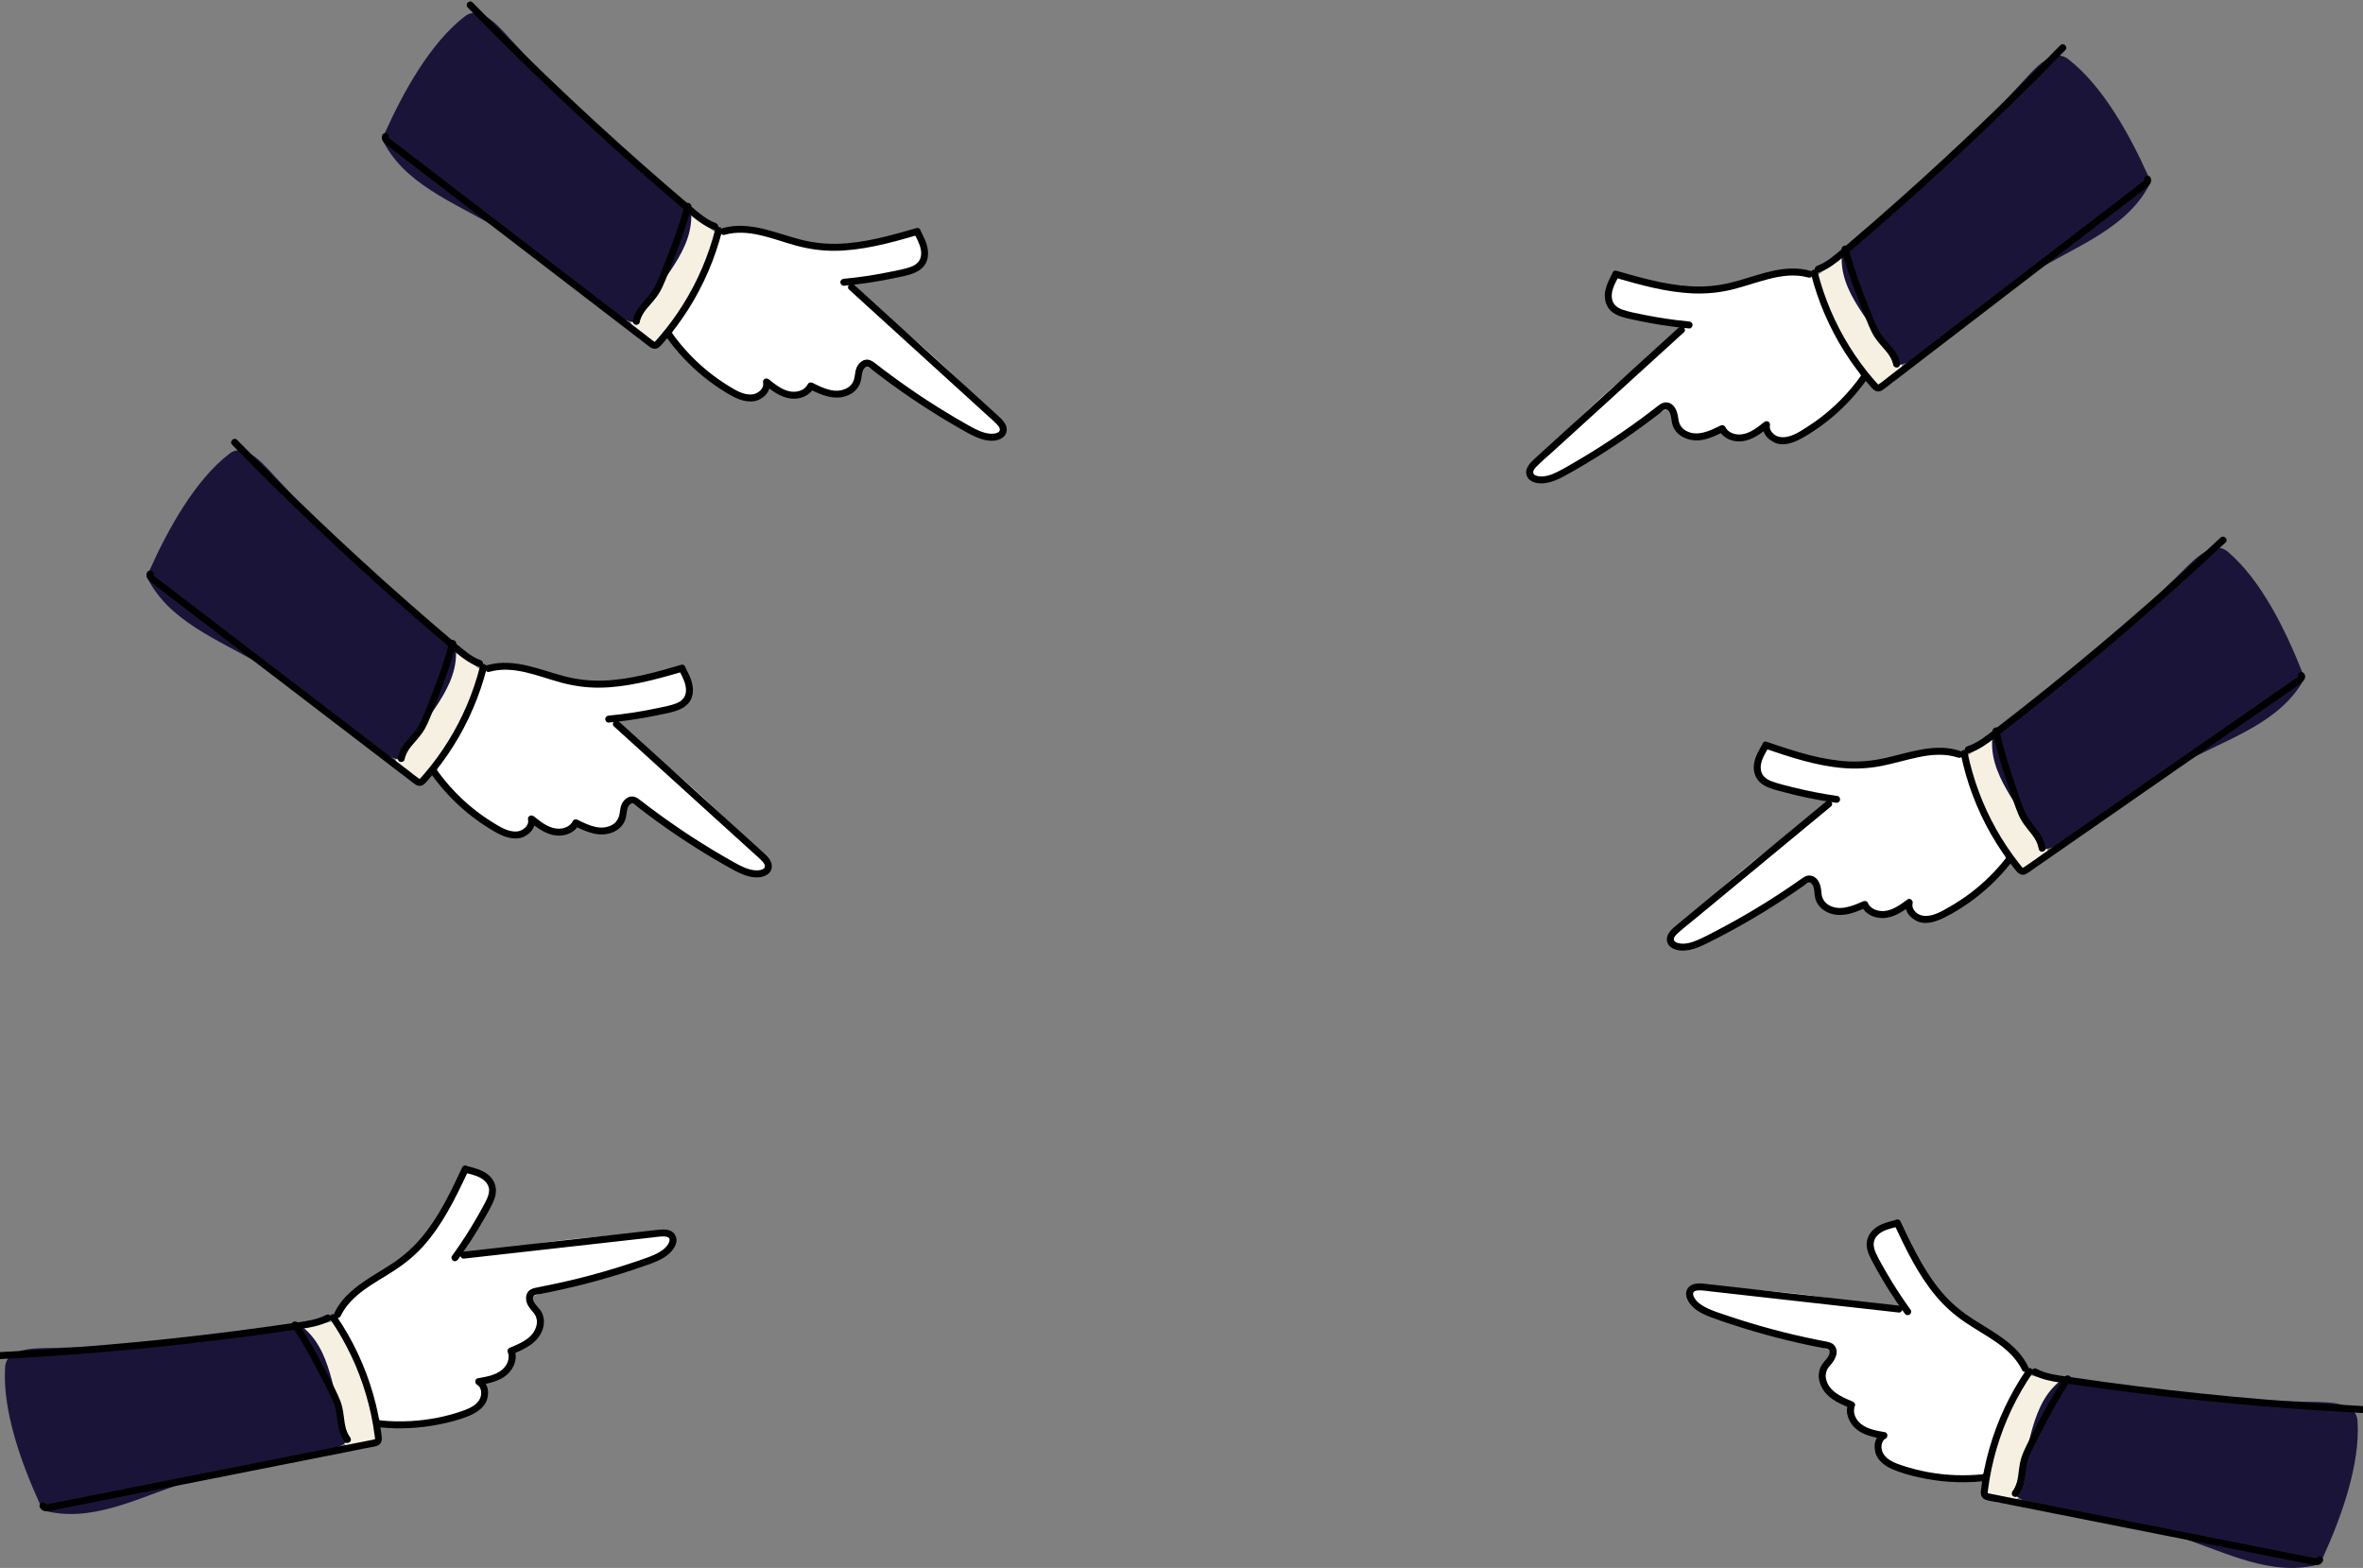 <?xml version="1.0" encoding="utf-8"?>
<!-- Generator: Adobe Illustrator 26.3.1, SVG Export Plug-In . SVG Version: 6.00 Build 0)  -->
<svg version="1.1" xmlns="http://www.w3.org/2000/svg" xmlns:xlink="http://www.w3.org/1999/xlink" x="0px" y="0px"
	 viewBox="0 0 1691.25 1122.25" style="enable-background:new 0 0 1691.25 1122.25;" xml:space="preserve">
<rect x="0" y="0" width="1691.25" height="1122.25" fill="#808080" stroke="none"/>
<style type="text/css">
	.st0{fill:#29597E;stroke:#000000;stroke-width:2.696;stroke-miterlimit:10;}
	.st1{fill:#29597E;stroke:#000000;stroke-width:2.993;stroke-miterlimit:10;}
	.st2{fill:#FFFFFF;}
	.st3{fill:#1B1439;}
	.st4{fill:#F5F0E2;}
	.st5{fill:#ED1E78;}
	.st6{fill:#FE3922;stroke:#000000;stroke-width:6.294;stroke-miterlimit:10;}
	.st7{fill:#29597E;}
	.st8{fill:#D95F86;}
	.st9{fill:#D95F86;stroke:#000000;stroke-width:4.647;stroke-miterlimit:10;}
	.st10{fill:none;stroke:#000000;stroke-width:9.364;stroke-miterlimit:10;}
	.st11{fill:#ED1E78;stroke:#000000;stroke-width:4.923;stroke-miterlimit:10;}
	.st12{fill:#FBAE16;stroke:#020202;stroke-width:4.923;stroke-miterlimit:10;}
	.st13{fill:#F5F0E2;stroke:#000000;stroke-width:4.923;stroke-miterlimit:10;}
	.st14{fill:none;stroke:#000000;stroke-width:4.923;stroke-miterlimit:10;}
	.st15{fill:#29597E;stroke:#000000;stroke-width:2.521;stroke-miterlimit:10;}
	.st16{fill:#F9E819;}
	.st17{fill:#FBAE16;}
	.st18{fill:#FBAE16;stroke:#020202;stroke-width:4.821;stroke-miterlimit:10;}
	.st19{fill:#ED1E78;stroke:#000000;stroke-width:4.821;stroke-miterlimit:10;}
	.st20{fill:#FE3922;stroke:#000000;stroke-width:4.821;stroke-miterlimit:10;}
	.st21{fill:none;stroke:#000000;stroke-width:4.821;stroke-miterlimit:10;}
	.st22{fill:#020202;}
	.st23{fill:none;stroke:#020202;stroke-width:4;stroke-miterlimit:10;}
</style>
<g id="Layer_1">
</g>
<g id="Layer_3">
</g>
<g id="Layer_4">
</g>
<g id="Layer_5">
</g>
<g id="Layer_6">
</g>
<g id="Layer_7">
</g>
<g id="Layer_8">
</g>
<g id="Layer_2">
	<g>
		<path class="st2" d="M1280.44,540.14c-7.03-2.65-15.06-6.26-21.59-2.53c-1.99,5.56-3.9,12.04-0.84,17.09
			c2.42,3.99,7.2,5.76,11.63,7.24c20.95,7.02,42.09,13.9,63.98,16.89c21.89,2.99,44.77,1.9,65.17-6.6c2.38-0.99,4.82-2.17,6.29-4.29
			c1.36-1.97,1.67-4.45,1.95-6.82c0.66-5.7,1.23-11.84-1.6-16.84c-4.17-7.38-14.2-9.28-22.52-7.64c-9.31,1.84-17.66,6.77-27.03,8.47
			c-7.93,1.44-16.35,1.72-24.4,2.11C1314.61,548.03,1296.28,546.12,1280.44,540.14z"/>
		<path class="st2" d="M1299.38,583.09c-6.9,5.81-14.41,10.83-21.74,16.07c-28.2,20.16-53.84,43.64-79.39,67.06
			c-0.84,0.77-1.7,1.56-2.24,2.57c-1.58,2.95,0.25,6.84,3.15,8.51s6.47,1.61,9.79,1.12c16.23-2.39,29.54-13.52,43-22.9
			c13.2-9.2,27.33-17.05,42.11-23.4c1.01-0.44,2.17-0.87,3.19-0.44c0.82,0.34,1.32,1.15,1.77,1.92c2.53,4.29,5.05,8.58,7.58,12.87
			c0.96,1.62,2,3.33,3.67,4.19c1.41,0.72,3.07,0.74,4.65,0.68c7.39-0.27,14.73-1.79,21.62-4.48c-0.72,4.04,3.61,7.51,7.72,7.62
			c4.11,0.11,7.88-2.03,11.54-3.89c3.66-1.86,7.8-3.55,11.77-2.51c-3.36,2.99-0.73,9.16,3.54,10.59c4.27,1.43,8.9-0.3,12.98-2.19
			c17.99-8.32,34.3-20.23,47.7-34.83c1.87-2.03,3.79-4.41,3.7-7.16c-0.05-1.66-0.84-3.19-1.59-4.67
			c-8.97-17.45-16.68-35.55-23.04-54.11c-0.53-1.55-1.12-3.19-2.4-4.21c-1.38-1.08-3.25-1.21-5-1.27
			C1367.07,549.05,1327.41,559.49,1299.38,583.09z"/>
		<path class="st4" d="M1408.21,540.74c-0.48,0.33-0.97,0.67-1.24,1.18c-0.36,0.68-0.26,1.5-0.15,2.26
			c1.52,9.75,4.62,19.25,9.14,28.02c3.45,6.69,7.77,13.09,9.5,20.42c0.52,2.21,0.82,4.54,1.98,6.49c1.52,2.54,4.26,4.05,6.48,6.01
			c4.16,3.67,6.5,8.95,10.05,13.2c1.62,1.94,3.67,3.75,6.17,4.13c1.68,0.25,3.39-0.18,4.96-0.83c4.96-2.08,8.87-6.6,10.03-11.85
			c0.4-1.8,0.47-3.76-0.38-5.39c-0.75-1.44-2.1-2.44-3.29-3.54c-2.89-2.68-4.93-6.14-6.89-9.56c-5.03-8.75-9.87-17.6-14.54-26.55
			c-0.68-1.31-1.37-2.65-1.71-4.09c-0.38-1.61-0.31-3.3-0.42-4.95c-0.48-7.65-4.67-14.67-5.33-22.3c-0.16-1.79-0.33-5.59-2.68-5.95
			c-1.98-0.3-5.07,2.51-6.62,3.47C1418.18,534.07,1413.16,537.35,1408.21,540.74z"/>
		<path class="st3" d="M1521.09,449.39c-13.39,12.44-27.95,23.55-42.48,34.64c-15.38,11.74-30.77,23.47-46.15,35.21
			c-2.18,1.66-4.43,3.42-5.59,5.89c-0.81,1.73-1.01,3.67-1.08,5.58c-1.01,28.65,25.02,50.57,34.19,77.73
			c8.25-0.72,15.97-4.32,23.19-8.37c26.83-15.05,49.34-36.89,76.03-52.19c30.6-17.55,68.12-27.85,87.32-57.44
			c0.98-1.51,1.93-3.13,2.08-4.93c0.15-1.79-0.51-3.54-1.17-5.21c-11.34-28.68-28.95-65.08-52.99-85.43
			c-11.78-9.97-27.54,9.55-36.66,18.13C1545.24,424.8,1533.72,437.66,1521.09,449.39z"/>
		<g>
			<g>
				<g>
					<path d="M1409.33,539.03c6.94-2.23,12.78-6.5,18.49-10.89c6.23-4.78,12.43-9.59,18.61-14.43
						c12.27-9.62,24.44-19.37,36.51-29.25c24.13-19.75,47.85-40.01,71.13-60.76c13.07-11.64,26-23.44,38.79-35.39
						c2.35-2.2-1.18-5.72-3.53-3.53c-22.67,21.18-45.79,41.89-69.32,62.1c-23.42,20.11-47.25,39.74-71.48,58.86
						c-6.7,5.29-13.43,10.54-20.2,15.75c-6.29,4.84-12.65,10.25-20.33,12.71C1404.96,535.19,1406.26,540.01,1409.33,539.03
						L1409.33,539.03z"/>
				</g>
			</g>
			<g>
				<g>
					<path d="M1260.61,533.99c-2.72,4.76-5.43,9.84-5.4,15.47c0.03,5.28,2.6,9.83,7.13,12.54c4.41,2.64,9.77,3.75,14.68,5.06
						c5.67,1.51,11.38,2.87,17.12,4.06c6.53,1.36,13.11,2.5,19.71,3.44c1.33,0.19,2.68-0.33,3.07-1.74c0.32-1.17-0.4-2.88-1.74-3.07
						c-10.82-1.54-21.56-3.64-32.17-6.29c-4.95-1.24-10.01-2.43-14.8-4.18c-3.79-1.39-7.07-3.69-7.85-7.87
						c-0.98-5.32,2.03-10.45,4.56-14.88C1266.51,533.71,1262.2,531.19,1260.61,533.99L1260.61,533.99z"/>
				</g>
			</g>
			<g>
				<g>
					<path d="M1403.42,539.9c4.11,20.04,11.44,39.42,21.58,57.18c5.09,8.92,10.9,17.41,17.32,25.41c1.66,2.06,3.5,4.16,6.45,3.53
						c1.34-0.29,2.45-1.12,3.56-1.88c1.23-0.86,2.46-1.71,3.69-2.57c4.93-3.42,9.85-6.84,14.78-10.26
						c19.56-13.59,39.13-27.18,58.69-40.77c19.5-13.54,38.99-27.09,58.49-40.63c9.78-6.8,19.56-13.59,29.35-20.39
						c9.75-6.78,19.69-13.35,29.29-20.35c1.94-1.42,4.02-3.78,2.93-6.36c-0.52-1.24-1.65-2.13-3.07-1.74
						c-1.17,0.32-2.27,1.82-1.74,3.07c0.29,0.68,0.18-0.11,0.09,0c-0.32,0.38-0.68,0.68-1.08,0.97c-1.21,0.88-2.46,1.71-3.69,2.57
						c-2.39,1.66-4.79,3.33-7.18,4.99c-4.65,3.23-9.3,6.46-13.96,9.69c-9.44,6.56-18.88,13.12-28.32,19.67
						c-18.95,13.16-37.9,26.33-56.85,39.49c-18.88,13.12-37.76,26.23-56.64,39.35c-4.72,3.28-9.44,6.56-14.16,9.84
						c-4.75,3.3-9.43,6.78-14.29,9.92c-0.28,0.18-0.6,0.46-0.93,0.53c0.2-0.04,0.4,0.46-0.12-0.11c-0.11-0.12-0.2-0.22-0.32-0.35
						c-0.85-0.9-1.59-1.93-2.36-2.9c-1.46-1.85-2.87-3.73-4.26-5.63c-2.93-4.04-5.7-8.19-8.31-12.44
						c-10.24-16.73-17.87-35-22.53-54.05c-0.58-2.35-1.1-4.72-1.59-7.09c-0.27-1.32-1.83-2.08-3.07-1.74
						C1403.79,537.2,1403.14,538.57,1403.42,539.9L1403.42,539.9z"/>
				</g>
			</g>
			<g>
				<g>
					<path d="M1426.17,523.75c2.66,12.63,6.47,24.98,10.59,37.2c1.98,5.86,3.94,11.73,6.08,17.53c1.05,2.85,2.21,5.69,3.71,8.33
						c1.33,2.35,2.97,4.49,4.64,6.61c3.18,4.05,7.21,8.4,7.86,13.74c0.16,1.34,1.03,2.5,2.5,2.5c1.22,0,2.66-1.15,2.5-2.5
						c-0.66-5.4-3.43-9.74-6.7-13.95c-3.31-4.26-6.54-8.31-8.64-13.35c-2.4-5.77-4.26-11.8-6.28-17.72
						c-2.11-6.19-4.15-12.39-6.02-18.66c-2.08-6.95-3.93-13.97-5.42-21.07C1430.32,519.28,1425.51,520.61,1426.17,523.75
						L1426.17,523.75z"/>
				</g>
			</g>
			<g>
				<g>
					<path d="M1262.99,535.72c18.14,6.19,36.55,12.33,55.77,13.99c9.37,0.81,18.74,0.33,27.98-1.49c8.8-1.74,17.39-4.4,26.18-6.23
						c9.46-1.97,19.26-2.81,28.57,0.3c3.06,1.02,4.37-3.8,1.33-4.82c-17.36-5.79-35.37,0.89-52.34,4.83
						c-8.98,2.09-17.99,3.12-27.22,2.7c-9.41-0.43-18.7-2.14-27.82-4.45c-10.53-2.67-20.84-6.15-31.12-9.65
						C1261.27,529.87,1259.96,534.69,1262.99,535.72L1262.99,535.72z"/>
				</g>
			</g>
			<g>
				<g>
					<path d="M1307.06,573.59c-17.84,14.75-35.67,29.5-53.51,44.26c-17.71,14.65-35.42,29.29-53.13,43.94
						c-3.62,2.99-8.56,6.94-7.18,12.3c1.29,4.99,7.2,6.4,11.67,6.31c5.42-0.12,10.54-2.19,15.37-4.5c4.89-2.34,9.71-4.87,14.5-7.41
						c18.95-10.07,37.29-21.31,54.87-33.62c1.06-0.74,2.11-1.5,3.17-2.23c0.73-0.5,1.6-1.16,2.5-0.94c1.6,0.4,2.47,2.34,2.82,3.78
						c0.58,2.43,0.48,4.97,1.07,7.41c0.53,2.21,1.63,4.2,3.11,5.92c2.7,3.16,6.85,5.14,10.91,5.8c5.17,0.83,10.36-0.24,15.23-2.02
						c2.51-0.92,4.96-1.99,7.4-3.07c-1.14-0.3-2.28-0.6-3.42-0.9c2.55,5.84,9.32,8.7,15.41,8.5c7.55-0.24,14.02-4.73,19.91-9
						c-1.22-0.94-2.45-1.88-3.67-2.82c-1.63,6.3,2.89,12.06,8.54,14.31c6.53,2.6,13.86-0.26,19.73-3.24
						c11.69-5.94,22.54-13.67,32.13-22.6c5.34-4.97,10.28-10.36,14.79-16.1c0.83-1.06,1.03-2.5,0-3.53c-0.87-0.87-2.69-1.07-3.53,0
						c-7.31,9.31-15.79,17.75-25.23,24.91c-4.81,3.64-9.85,6.98-15.08,9.97c-5.03,2.88-10.7,6.35-16.65,6.55
						c-2.85,0.1-5.54-0.67-7.63-2.68c-1.71-1.64-2.86-3.88-2.24-6.27c0.5-1.94-1.82-4.16-3.67-2.82
						c-4.89,3.54-10.45,7.82-16.71,8.28c-4.71,0.34-9.78-1.42-11.78-5.99c-0.58-1.33-2.31-1.39-3.42-0.9
						c-7.76,3.42-17.48,7.49-25.32,2.06c-1.41-0.98-2.61-2.3-3.36-3.86c-0.96-1.99-0.97-4.27-1.23-6.42
						c-0.54-4.45-2.65-9.67-7.76-10.27c-2.58-0.3-4.62,1.08-6.63,2.5c-2.16,1.53-4.33,3.04-6.51,4.53
						c-4.3,2.94-8.64,5.82-13.03,8.64c-8.77,5.63-17.71,11-26.8,16.09c-4.54,2.55-9.13,5.03-13.74,7.44
						c-4.65,2.43-9.31,4.97-14.14,7.02c-4.2,1.77-9.25,3.34-13.81,2.07c-1.3-0.36-2.95-1.11-3-2.65c-0.06-1.84,1.89-3.55,3.12-4.66
						c4.06-3.65,8.43-7,12.64-10.48c4.3-3.56,8.6-7.11,12.9-10.67c8.6-7.11,17.2-14.22,25.79-21.33
						c17.26-14.27,34.52-28.55,51.78-42.82c2.12-1.75,4.23-3.5,6.35-5.25c1.04-0.86,0.89-2.64,0-3.53
						C1309.57,572.56,1308.11,572.73,1307.06,573.59L1307.06,573.59z"/>
				</g>
			</g>
		</g>
	</g>
	<g>
		<path class="st2" d="M1364.72,892.1c-2.97-6.9-5.96-15.18-13.17-17.29c-5.38,2.44-11.37,5.56-12.88,11.27
			c-1.19,4.51,0.86,9.18,2.87,13.4c9.5,19.94,19.24,39.94,32.3,57.76c13.06,17.82,29.73,33.53,50.01,42.29
			c2.36,1.02,4.91,1.96,7.45,1.55c2.36-0.39,4.36-1.89,6.26-3.34c4.56-3.49,9.37-7.34,11.01-12.85c2.41-8.13-3.19-16.66-10.14-21.51
			c-7.79-5.42-17.14-8.01-24.86-13.56c-6.54-4.7-12.59-10.56-18.47-16.09C1382.78,922.17,1371.41,907.65,1364.72,892.1z"/>
		<path class="st2" d="M1346.98,935.56c-8.97-0.93-17.8-2.84-26.66-4.48c-34.09-6.28-68.79-8.41-103.39-10.53
			c-1.14-0.07-2.31-0.14-3.41,0.18c-3.22,0.91-4.75,4.93-3.93,8.18c0.82,3.25,3.34,5.78,5.99,7.82
			c12.99,10.01,30.24,11.86,46.34,15.03c15.78,3.11,31.25,7.82,46.08,14.03c1.02,0.43,2.13,0.96,2.53,1.99
			c0.32,0.83,0.09,1.75-0.15,2.6c-1.33,4.8-2.66,9.6-3.99,14.39c-0.5,1.81-1.01,3.75-0.46,5.55c0.46,1.52,1.6,2.72,2.74,3.82
			c5.33,5.13,11.52,9.35,18.24,12.44c-3.41,2.29-2.9,7.82-0.12,10.84c2.78,3.03,6.93,4.26,10.82,5.6c3.88,1.34,7.97,3.14,9.98,6.73
			c-4.49-0.34-7.09,5.83-5.16,9.9c1.94,4.06,6.4,6.19,10.59,7.82c18.48,7.16,38.38,10.62,58.19,10.12c2.76-0.07,5.8-0.34,7.72-2.32
			c1.16-1.19,1.71-2.82,2.25-4.39c6.32-18.58,13.99-36.69,22.92-54.17c0.75-1.46,1.52-3.02,1.36-4.65
			c-0.18-1.74-1.39-3.18-2.56-4.48C1418.49,960.6,1383.43,939.33,1346.98,935.56z"/>
		<path class="st4" d="M1453.04,984.42c-0.56-0.12-1.16-0.23-1.71-0.07c-0.74,0.21-1.26,0.85-1.73,1.46
			c-5.96,7.87-10.64,16.7-13.81,26.04c-2.42,7.13-4.02,14.68-8.09,21.02c-1.23,1.91-2.69,3.74-3.29,5.93
			c-0.78,2.86,0.04,5.88,0.17,8.84c0.25,5.54-1.92,10.89-2.51,16.4c-0.27,2.52-0.15,5.24,1.32,7.3c0.99,1.38,2.49,2.32,4.04,2.99
			c4.94,2.13,10.91,1.79,15.5-1.02c1.57-0.96,3.03-2.28,3.62-4.02c0.52-1.54,0.29-3.21,0.26-4.83c-0.08-3.94,0.99-7.81,2.09-11.6
			c2.8-9.69,5.8-19.33,9-28.9c0.47-1.4,0.95-2.82,1.75-4.07c0.9-1.4,2.15-2.51,3.27-3.74c5.17-5.66,7.31-13.55,12.34-19.33
			c1.18-1.36,3.79-4.12,2.42-6.06c-1.16-1.63-5.33-1.91-7.1-2.35C1464.77,986.97,1458.92,985.63,1453.04,984.42z"/>
		<path class="st3" d="M1597.16,1002.18c-18.25-0.99-36.36-3.75-54.43-6.5c-19.13-2.91-38.26-5.83-57.39-8.74
			c-2.7-0.41-5.54-0.81-8.12,0.07c-1.8,0.62-3.34,1.82-4.76,3.1c-21.31,19.17-19,53.13-32.16,78.59c6.25,5.44,14.2,8.48,22.13,10.86
			c29.46,8.84,60.81,9.87,90.36,18.43c33.88,9.82,67.35,29.66,101.98,22.91c1.77-0.34,3.59-0.79,4.99-1.93
			c1.39-1.13,2.19-2.82,2.94-4.45c12.75-28.08,26.7-66.03,24.64-97.47c-1.01-15.4-26-13.18-38.5-13.77
			C1631.63,1002.46,1614.38,1003.11,1597.16,1002.18z"/>
		<g>
			<g>
				<g>
					<path d="M1455.06,984.05c6.42,3.44,13.56,4.67,20.68,5.74c7.67,1.15,15.34,2.25,23.02,3.31c15.58,2.16,31.18,4.16,46.8,6
						c30.96,3.64,62,6.62,93.09,8.96c17.44,1.31,34.89,2.41,52.35,3.32c3.21,0.17,3.2-4.83,0-4.99c-30.97-1.6-61.9-3.84-92.78-6.72
						c-30.73-2.87-61.41-6.37-92-10.53c-8.58-1.17-17.15-2.38-25.72-3.65c-7.74-1.14-15.91-1.99-22.91-5.74
						C1454.75,978.22,1452.23,982.53,1455.06,984.05L1455.06,984.05z"/>
				</g>
			</g>
			<g>
				<g>
					<path d="M1355.29,873.58c-5.18,1.32-10.48,2.85-14.5,6.56c-4.01,3.69-5.58,8.85-4.36,14.16c0.63,2.72,1.88,5.3,3.16,7.76
						c1.33,2.55,2.71,5.07,4.12,7.58c2.78,4.95,5.7,9.83,8.74,14.63c3.42,5.39,7.01,10.67,10.75,15.84c0.79,1.09,2.17,1.62,3.42,0.9
						c1.08-0.63,1.69-2.32,0.9-3.42c-6.16-8.51-11.9-17.33-17.18-26.41c-2.6-4.48-5.24-9-7.46-13.68
						c-1.91-4.02-2.95-8.55,0.02-12.32c3.29-4.18,8.82-5.52,13.72-6.77C1359.73,877.6,1358.41,872.78,1355.29,873.58L1355.29,873.58
						z"/>
				</g>
			</g>
			<g>
				<g>
					<path d="M1450.31,980.41c-11.77,17.19-20.73,36.31-26.46,56.34c-2.86,10.01-5.05,20.35-6.13,30.71
						c-0.29,2.78,0.9,5.12,3.61,6.07c2.6,0.91,5.56,1.19,8.26,1.72c5.88,1.17,11.77,2.33,17.65,3.5c23.37,4.63,46.73,9.26,70.1,13.9
						c23.29,4.62,46.57,9.23,69.86,13.85c11.68,2.32,23.37,4.63,35.05,6.95c5.88,1.17,11.77,2.33,17.65,3.5
						c2.86,0.57,5.72,1.13,8.58,1.7c2.81,0.56,5.69,1.36,8.55,1.61c2.5,0.22,4.61-0.72,5.59-3.1c0.51-1.25-0.56-2.75-1.74-3.07
						c-1.43-0.39-2.56,0.49-3.07,1.74c-0.05,0.12,0.47-0.84,0.58-0.63c0.03,0.05-0.43,0.08-0.23,0.09c-0.38-0.02-0.8,0.02-1.09-0.02
						c-1.44-0.19-2.89-0.57-4.32-0.85c-2.78-0.55-5.56-1.1-8.33-1.65c-5.64-1.12-11.28-2.24-16.91-3.35
						c-11.28-2.24-22.55-4.47-33.83-6.71c-22.55-4.47-45.1-8.94-67.65-13.41c-22.47-4.45-44.94-8.91-67.41-13.36
						c-11.19-2.22-22.39-4.44-33.58-6.66c-0.62-0.12-1.25-0.23-1.86-0.4c-0.2-0.06-0.65-0.32-0.53-0.15c0.12,0.16,0-0.03,0.01-0.33
						c0.01-0.25,0.02-0.5,0.04-0.75c0.06-0.63,0.15-1.26,0.23-1.88c0.31-2.44,0.68-4.88,1.1-7.31c0.83-4.87,1.85-9.7,3.06-14.49
						c4.89-19.38,12.81-37.94,23.47-54.86c1.32-2.09,2.68-4.15,4.07-6.19c0.76-1.11,0.21-2.77-0.9-3.42
						C1452.49,978.79,1451.07,979.29,1450.31,980.41L1450.31,980.41z"/>
				</g>
			</g>
			<g>
				<g>
					<path d="M1477.73,985.56c-7.05,10.41-13.15,21.4-18.93,32.55c-2.89,5.56-5.76,11.13-8.51,16.75c-1.38,2.81-2.68,5.69-3.61,8.69
						c-0.8,2.57-1.23,5.22-1.6,7.88c-0.72,5.28-1.03,11.43-4.53,15.75c-0.85,1.05-1.02,2.51,0,3.53c0.88,0.88,2.68,1.05,3.53,0
						c3.44-4.25,4.64-9.36,5.37-14.66c0.36-2.64,0.65-5.29,1.2-7.9c0.59-2.85,1.56-5.61,2.76-8.26c2.58-5.68,5.55-11.2,8.4-16.75
						c2.87-5.59,5.81-11.14,8.89-16.62c3.54-6.29,7.29-12.46,11.34-18.44C1483.85,985.41,1479.53,982.91,1477.73,985.56
						L1477.73,985.56z"/>
				</g>
			</g>
			<g>
				<g>
					<path d="M1355.81,876.54c8.34,17.76,16.92,35.69,29.55,50.87c6.08,7.31,13.12,13.61,20.98,18.94
						c7.29,4.94,15.02,9.2,22.26,14.22c7.64,5.3,14.63,11.65,18.69,20.16c0.58,1.22,2.32,1.54,3.42,0.9
						c1.25-0.73,1.48-2.19,0.9-3.42c-7.67-16.1-24.47-24.42-38.79-33.58c-7.75-4.96-14.84-10.57-21.03-17.42
						c-6.5-7.19-11.92-15.28-16.74-23.67c-5.5-9.57-10.23-19.54-14.92-29.52c-0.57-1.22-2.33-1.53-3.42-0.9
						C1355.45,873.86,1355.23,875.32,1355.81,876.54L1355.81,876.54z"/>
				</g>
			</g>
			<g>
				<g>
					<path d="M1359.1,934.49c-23.33-2.62-46.67-5.24-70-7.86c-23.25-2.61-46.5-5.26-69.75-7.84c-4.09-0.45-9.23-0.28-11.59,3.7
						c-2.71,4.56,0.62,9.89,3.95,13.05c3.43,3.25,7.72,5.31,12.07,7.01c4.93,1.94,9.99,3.58,15.02,5.24
						c21.44,7.06,43.34,12.74,65.51,16.99c1.59,0.31,4.44,0.34,5.05,1.97c0.55,1.48-0.24,3.32-1.12,4.62
						c-1.35,1.99-3.15,3.64-4.43,5.68c-1.22,1.94-1.86,4.13-2.06,6.4c-0.4,4.58,1.44,9.25,4.21,12.82c3,3.87,7.27,6.58,11.64,8.67
						c2.28,1.09,4.61,2.04,6.95,2.99c-0.58-1.02-1.16-2.05-1.74-3.07c-2.52,6.14,0.44,13.3,5.16,17.51
						c5.43,4.84,12.81,6.31,19.75,7.55c-0.2-1.52-0.4-3.04-0.6-4.56c-4.86,2.73-6.3,8.74-5.04,13.87c1.45,5.9,6.62,9.86,11.93,12.21
						c6.24,2.77,12.99,4.58,19.65,6.06c7.05,1.57,14.23,2.6,21.43,3.11c8.07,0.57,16.19,0.42,24.24-0.4c1.34-0.14,2.5-1.05,2.5-2.5
						c0-1.24-1.15-2.64-2.5-2.5c-13.09,1.33-26.37,0.88-39.31-1.51c-6.43-1.19-12.77-2.81-18.97-4.89
						c-4.67-1.56-10.05-3.61-12.87-7.93c-2.29-3.51-2.31-9.1,1.46-11.22c1.76-0.99,1.57-4.18-0.6-4.56
						c-5.79-1.03-12.24-2.03-16.99-5.79c-3.88-3.07-6.41-8.3-4.43-13.12c0.55-1.35-0.62-2.61-1.74-3.07
						c-7.85-3.2-17.26-7.26-19.02-16.55c-0.34-1.79-0.21-3.71,0.44-5.41c0.74-1.93,2.24-3.44,3.53-5.01
						c2.74-3.32,5.1-7.95,2.74-12.17c-1.23-2.2-3.47-3.15-5.84-3.61c-2.74-0.53-5.48-1.05-8.21-1.61
						c-5.33-1.09-10.65-2.26-15.95-3.51c-10.6-2.51-21.11-5.34-31.53-8.5c-5.21-1.58-10.4-3.24-15.55-4.98
						c-4.58-1.54-9.27-2.99-13.68-4.99c-3.73-1.69-7.62-3.93-9.88-7.47c-0.8-1.25-1.75-3.25-0.7-4.54c0.91-1.11,2.88-1.19,4.35-1.18
						c2.42,0.02,4.84,0.43,7.24,0.69c2.81,0.32,5.63,0.63,8.44,0.95c5.63,0.63,11.25,1.26,16.88,1.9
						c11.34,1.27,22.67,2.55,34.01,3.82c22.51,2.53,45.01,5.06,67.52,7.58c2.81,0.32,5.63,0.63,8.44,0.95
						c1.34,0.15,2.5-1.26,2.5-2.5C1361.6,935.51,1360.45,934.64,1359.1,934.49L1359.1,934.49z"/>
				</g>
			</g>
		</g>
	</g>
	<g>
		<path class="st2" d="M326.28,853.5c2.97-6.9,5.96-15.18,13.17-17.29c5.38,2.44,11.37,5.56,12.88,11.27
			c1.19,4.51-0.86,9.18-2.87,13.4c-9.5,19.94-19.24,39.94-32.3,57.76c-13.06,17.82-29.73,33.53-50.01,42.29
			c-2.36,1.02-4.91,1.96-7.45,1.55c-2.36-0.39-4.36-1.89-6.26-3.34c-4.56-3.49-9.37-7.34-11.01-12.85
			c-2.41-8.13,3.19-16.66,10.14-21.51c7.79-5.42,17.14-8.01,24.86-13.56c6.54-4.7,12.59-10.56,18.47-16.09
			C308.22,883.57,319.59,869.05,326.28,853.5z"/>
		<path class="st2" d="M344.02,896.96c8.97-0.93,17.8-2.84,26.66-4.48c34.09-6.28,68.79-8.41,103.39-10.53
			c1.14-0.07,2.31-0.14,3.41,0.18c3.22,0.91,4.75,4.93,3.93,8.18c-0.82,3.25-3.34,5.78-5.99,7.82
			c-12.99,10.01-30.24,11.86-46.34,15.03c-15.78,3.11-31.25,7.82-46.08,14.03c-1.02,0.43-2.13,0.96-2.53,1.99
			c-0.32,0.83-0.09,1.75,0.15,2.6c1.33,4.8,2.66,9.6,3.99,14.39c0.5,1.81,1.01,3.75,0.46,5.55c-0.46,1.52-1.6,2.72-2.74,3.82
			c-5.33,5.13-11.52,9.35-18.24,12.44c3.41,2.29,2.9,7.82,0.12,10.84s-6.93,4.26-10.82,5.6c-3.88,1.34-7.97,3.14-9.98,6.73
			c4.49-0.34,7.09,5.83,5.16,9.9c-1.94,4.06-6.4,6.19-10.59,7.82c-18.48,7.16-38.38,10.62-58.19,10.12
			c-2.76-0.07-5.8-0.34-7.72-2.32c-1.16-1.19-1.71-2.82-2.25-4.39c-6.32-18.58-13.99-36.69-22.92-54.17
			c-0.75-1.46-1.52-3.02-1.36-4.65c0.18-1.74,1.39-3.18,2.56-4.48C272.51,922,307.57,900.73,344.02,896.96z"/>
		<path class="st4" d="M237.96,945.82c0.56-0.12,1.16-0.23,1.71-0.07c0.74,0.21,1.26,0.85,1.73,1.46
			c5.96,7.87,10.64,16.7,13.81,26.04c2.42,7.13,4.02,14.68,8.09,21.02c1.23,1.91,2.69,3.74,3.29,5.93c0.78,2.86-0.04,5.88-0.17,8.84
			c-0.25,5.54,1.92,10.89,2.51,16.4c0.27,2.52,0.15,5.24-1.32,7.3c-0.99,1.38-2.49,2.32-4.04,2.99c-4.94,2.13-10.91,1.79-15.5-1.02
			c-1.57-0.96-3.03-2.28-3.62-4.02c-0.52-1.54-0.29-3.21-0.26-4.83c0.08-3.94-0.99-7.81-2.09-11.6c-2.8-9.69-5.8-19.33-9-28.9
			c-0.47-1.4-0.95-2.82-1.75-4.07c-0.9-1.4-2.15-2.51-3.27-3.74c-5.17-5.66-7.31-13.55-12.34-19.33c-1.18-1.36-3.79-4.12-2.42-6.06
			c1.16-1.63,5.33-1.91,7.1-2.35C226.23,948.36,232.08,947.03,237.96,945.82z"/>
		<path class="st3" d="M93.84,963.58c18.25-0.99,36.36-3.75,54.43-6.5c19.13-2.91,38.26-5.83,57.39-8.74
			c2.7-0.41,5.54-0.81,8.12,0.07c1.8,0.62,3.34,1.82,4.76,3.1c21.31,19.17,19,53.13,32.16,78.59c-6.25,5.44-14.2,8.48-22.13,10.86
			c-29.46,8.84-60.81,9.87-90.36,18.44c-33.88,9.82-67.35,29.66-101.98,22.91c-1.77-0.34-3.59-0.79-4.99-1.93
			c-1.39-1.13-2.19-2.82-2.94-4.45c-12.75-28.08-26.7-66.03-24.64-97.47c1.01-15.4,26-13.18,38.5-13.77
			C59.37,963.86,76.62,964.51,93.84,963.58z"/>
		<g>
			<g>
				<g>
					<path d="M233.41,941.14c-6.14,3.29-13.17,4.29-19.98,5.31c-7.67,1.14-15.34,2.25-23.02,3.31c-15.3,2.12-30.62,4.07-45.97,5.87
						c-30.72,3.59-61.51,6.55-92.35,8.86c-17.35,1.3-34.72,2.4-52.1,3.3c-3.2,0.17-3.22,5.16,0,4.99
						c31.3-1.62,62.56-3.89,93.76-6.82c31.1-2.92,62.13-6.5,93.08-10.72c8.66-1.18,17.32-2.41,25.97-3.69
						c7.92-1.17,15.97-2.26,23.13-6.1C238.77,943.93,236.25,939.62,233.41,941.14L233.41,941.14z"/>
				</g>
			</g>
			<g>
				<g>
					<path d="M334.38,839.79c4.48,1.14,9.32,2.31,12.71,5.66c1.34,1.33,2.36,2.92,2.78,4.77c0.53,2.33-0.14,4.77-0.99,6.94
						c-0.9,2.3-2.14,4.47-3.31,6.64c-1.26,2.33-2.54,4.64-3.86,6.94c-2.63,4.59-5.37,9.12-8.23,13.58c-3.19,4.98-6.53,9.86-10,14.66
						c-0.79,1.09-0.19,2.78,0.9,3.42c1.26,0.74,2.62,0.2,3.42-0.9c6.66-9.21,12.83-18.76,18.46-28.64
						c2.79-4.88,5.91-9.88,7.75-15.22c1.82-5.28,1.07-10.64-2.62-14.89c-3.97-4.58-10.03-6.33-15.68-7.77
						C332.59,834.18,331.26,839,334.38,839.79L334.38,839.79z"/>
				</g>
			</g>
			<g>
				<g>
					<path d="M236.38,944.33c11.3,16.5,19.96,34.71,25.59,53.9c2.8,9.53,4.89,19.3,6.13,29.16c0.08,0.66,0.54,2.24,0.2,2.84
						c0.19-0.34-0.01-0.06-0.3,0.01c-0.68,0.16-1.35,0.31-2.03,0.44c-2.78,0.55-5.56,1.1-8.33,1.65c-5.72,1.13-11.44,2.27-17.16,3.4
						c-22.47,4.45-44.94,8.91-67.41,13.36c-22.47,4.45-44.94,8.91-67.41,13.36c-22.55,4.47-45.1,8.94-67.65,13.41
						c-1.3,0.26-2.61,0.59-3.92,0.78c-0.34,0.05-0.68,0.11-1.08,0.06c-0.07-0.01-0.2-0.07-0.25-0.05c-0.05-0.01-0.09-0.03-0.14-0.04
						c0.32,0.1,0.51,0.31,0.58,0.63c-0.51-1.25-1.66-2.13-3.07-1.74c-1.18,0.32-2.26,1.82-1.74,3.07c1,2.44,3.2,3.35,5.75,3.08
						c2.89-0.31,5.78-1.08,8.64-1.65c5.8-1.15,11.6-2.3,17.4-3.45c11.68-2.32,23.37-4.63,35.05-6.95
						c23.37-4.63,46.73-9.26,70.1-13.9c23.37-4.63,46.73-9.26,70.1-13.9c5.8-1.15,11.6-2.3,17.4-3.45c2.86-0.57,5.72-1.13,8.58-1.7
						c1.47-0.29,2.94-0.58,4.41-0.87c1.27-0.25,2.62-0.41,3.84-0.85c2.81-1.01,3.9-3.4,3.59-6.26c-0.29-2.67-0.69-5.34-1.11-8
						c-0.81-5.09-1.83-10.15-3.05-15.16c-4.93-20.23-13.14-39.72-24.22-57.34c-1.35-2.15-2.75-4.27-4.19-6.37
						c-0.76-1.11-2.19-1.61-3.42-0.9C236.17,941.55,235.61,943.21,236.38,944.33L236.38,944.33z"/>
				</g>
			</g>
			<g>
				<g>
					<path d="M208.96,949.48c7.13,10.54,13.3,21.68,19.15,32.97c2.88,5.56,5.77,11.12,8.5,16.75c1.32,2.71,2.51,5.49,3.29,8.41
						c0.65,2.44,1,4.94,1.33,7.44c0.81,6.11,1.7,12.14,5.7,17.07c0.85,1.05,2.65,0.88,3.53,0c1.04-1.04,0.85-2.48,0-3.53
						c-3.03-3.74-3.63-8.93-4.23-13.54c-0.35-2.66-0.68-5.33-1.3-7.95c-0.72-3.03-1.91-5.93-3.21-8.75
						c-2.61-5.67-5.57-11.2-8.43-16.74c-2.88-5.58-5.82-11.14-8.91-16.61c-3.47-6.15-7.14-12.18-11.1-18.03
						C211.48,944.31,207.15,946.81,208.96,949.48L208.96,949.48z"/>
				</g>
			</g>
			<g>
				<g>
					<path d="M330.88,835.42c-8.25,17.56-16.67,35.54-29.29,50.48c-6.01,7.11-12.91,13.2-20.66,18.35
						c-7.33,4.87-15.05,9.13-22.22,14.24c-7.86,5.59-15.1,12.3-19.31,21.13c-0.58,1.22-0.34,2.7,0.9,3.42
						c1.09,0.64,2.83,0.33,3.42-0.9c7.51-15.75,24.3-23.54,38.22-32.58c7.87-5.11,15.1-10.98,21.35-18.01
						c6.55-7.35,12.08-15.56,16.99-24.08c5.5-9.57,10.23-19.54,14.92-29.52c0.57-1.22,0.34-2.69-0.9-3.42
						C333.21,833.89,331.45,834.19,330.88,835.42L330.88,835.42z"/>
				</g>
			</g>
			<g>
				<g>
					<path d="M331.9,900.88c22.59-2.54,45.18-5.07,67.77-7.61s45.18-5.07,67.77-7.61c2.37-0.27,4.77-0.67,7.16-0.67
						c1.43,0,3.29,0.11,4.17,1.18c1.06,1.27,0.1,3.29-0.7,4.54c-1.06,1.65-2.56,3.1-4.16,4.24c-3.54,2.53-7.61,4.1-11.68,5.55
						c-5.21,1.85-10.44,3.61-15.7,5.29c-10.37,3.31-20.84,6.31-31.4,8.97c-10.62,2.68-21.32,4.89-32.06,7.05
						c-2.34,0.47-4.55,1.5-5.71,3.71c-1.02,1.94-1.05,4.27-0.5,6.36c0.6,2.24,1.98,4.08,3.44,5.84c1.3,1.56,2.76,3.08,3.46,5.02
						c1.33,3.7,0.11,7.8-1.97,10.97c-2.44,3.71-6.44,6.15-10.35,8.07c-2.07,1.01-4.19,1.89-6.32,2.76
						c-1.13,0.46-2.31,1.71-1.74,3.07c1.98,4.82-0.55,10.05-4.43,13.12c-4.75,3.76-11.2,4.76-16.99,5.79
						c-2.16,0.39-2.37,3.57-0.6,4.56c3.3,1.85,3.71,6.47,2.22,9.87c-2.02,4.58-7.33,7.04-11.78,8.64
						c-12.08,4.36-24.94,6.82-37.74,7.55c-7.46,0.42-14.94,0.24-22.38-0.52c-1.34-0.14-2.5,1.25-2.5,2.5c0,1.46,1.15,2.36,2.5,2.5
						c14.47,1.48,29.14,0.7,43.39-2.22c6.72-1.38,13.51-3.12,19.89-5.68c5.56-2.23,11.15-5.59,13.44-11.43
						c2.12-5.42,0.86-12.51-4.51-15.52c-0.2,1.52-0.4,3.04-0.6,4.56c6.94-1.24,14.32-2.71,19.75-7.55
						c4.72-4.21,7.68-11.37,5.16-17.51c-0.58,1.02-1.16,2.05-1.74,3.07c8.95-3.65,18.63-8.02,21.95-17.91
						c1.47-4.39,1.19-9.4-1.42-13.32c-1.77-2.64-6.78-6.5-5.29-10.12c0.63-1.53,3.74-1.58,5.24-1.87c2.75-0.53,5.5-1.08,8.24-1.65
						c5.49-1.15,10.95-2.38,16.4-3.7c10.97-2.66,21.85-5.67,32.63-9.03c5.43-1.69,10.83-3.47,16.2-5.34
						c4.56-1.59,9.23-3.13,13.45-5.52c4.04-2.28,7.97-5.6,9.71-10.02c1.86-4.72-0.63-9.52-5.61-10.56
						c-2.17-0.45-4.35-0.35-6.54-0.11c-2.9,0.32-5.79,0.65-8.69,0.98c-5.79,0.65-11.58,1.3-17.38,1.95
						c-11.67,1.31-23.33,2.62-35,3.93c-23.25,2.61-46.5,5.22-69.75,7.84c-2.9,0.33-5.79,0.65-8.69,0.98c-1.34,0.15-2.5,1.04-2.5,2.5
						C329.4,899.62,330.55,901.03,331.9,900.88L331.9,900.88z"/>
				</g>
			</g>
		</g>
	</g>
	<g>
		<path class="st2" d="M1173.38,202.25c-7.15-2.32-15.34-5.53-21.69-1.51c-1.72,5.65-3.33,12.21-0.03,17.11
			c2.61,3.87,7.47,5.41,11.96,6.68c21.26,6.02,42.71,11.89,64.71,13.84c22.01,1.95,44.81-0.22,64.78-9.68
			c2.33-1.1,4.72-2.4,6.08-4.58c1.27-2.03,1.46-4.52,1.62-6.91c0.38-5.73,0.66-11.89-2.39-16.75c-4.51-7.17-14.63-8.6-22.85-6.57
			c-9.21,2.27-17.32,7.59-26.59,9.74c-7.85,1.81-16.25,2.5-24.27,3.26C1207.89,208.52,1189.48,207.48,1173.38,202.25z"/>
		<path class="st2" d="M1194.33,244.26c-6.61,6.13-13.88,11.5-20.96,17.08c-27.21,21.47-51.71,46.15-76.13,70.75
			c-0.81,0.81-1.63,1.64-2.12,2.68c-1.44,3.02,0.57,6.82,3.55,8.35s6.54,1.3,9.83,0.66c16.1-3.16,28.87-14.9,41.86-24.91
			c12.75-9.81,26.49-18.33,40.95-25.37c0.99-0.48,2.13-0.97,3.16-0.59c0.83,0.3,1.37,1.09,1.86,1.83c2.73,4.17,5.46,8.33,8.18,12.5
			c1.03,1.58,2.15,3.23,3.87,4.01c1.44,0.66,3.1,0.59,4.68,0.46c7.37-0.62,14.63-2.49,21.38-5.5c-0.53,4.07,3.96,7.33,8.07,7.24
			c4.11-0.09,7.78-2.4,11.35-4.43s7.62-3.92,11.64-3.06c-3.21,3.15-0.3,9.18,4.03,10.41c4.33,1.23,8.87-0.72,12.86-2.8
			c17.57-9.16,33.3-21.83,46-37.05c1.77-2.12,3.57-4.58,3.36-7.33c-0.13-1.65-0.99-3.15-1.81-4.59
			c-9.79-17.01-18.34-34.72-25.58-52.96c-0.6-1.52-1.27-3.14-2.6-4.09c-1.43-1.02-3.3-1.06-5.05-1.03
			C1260.33,207.04,1221.21,219.35,1194.33,244.26z"/>
		<path class="st4" d="M1301.03,196.79c-0.46,0.35-0.94,0.72-1.18,1.24c-0.33,0.69-0.19,1.51-0.04,2.26
			c1.98,9.67,5.53,19.01,10.46,27.56c3.76,6.52,8.38,12.71,10.46,19.95c0.63,2.18,1.03,4.49,2.29,6.39c1.64,2.47,4.44,3.85,6.75,5.7
			c4.32,3.47,6.91,8.63,10.67,12.71c1.71,1.86,3.84,3.57,6.36,3.83c1.69,0.17,3.38-0.34,4.91-1.07c4.86-2.31,8.54-7.02,9.46-12.32
			c0.31-1.81,0.29-3.78-0.64-5.37c-0.81-1.4-2.22-2.34-3.46-3.38c-3.02-2.54-5.21-5.9-7.34-9.22c-5.44-8.5-10.7-17.12-15.78-25.83
			c-0.75-1.28-1.49-2.58-1.9-4c-0.46-1.59-0.47-3.28-0.65-4.93c-0.85-7.62-5.36-14.43-6.38-22.03c-0.24-1.78-0.59-5.57-2.96-5.81
			c-1.99-0.21-4.95,2.75-6.45,3.78C1310.67,189.66,1305.81,193.17,1301.03,196.79z"/>
		<path class="st3" d="M1409.46,100.2c-12.79,13.06-26.8,24.85-40.79,36.61c-14.81,12.45-29.62,24.9-44.43,37.35
			c-2.09,1.76-4.26,3.62-5.3,6.15c-0.72,1.76-0.84,3.72-0.81,5.62c0.35,28.66,27.39,49.33,37.84,76.02
			c8.21-1.11,15.74-5.07,22.77-9.46c26.08-16.31,47.54-39.18,73.47-55.74c29.74-18.98,66.73-31.04,84.5-61.52
			c0.91-1.56,1.78-3.22,1.84-5.02c0.07-1.79-0.67-3.51-1.41-5.15c-12.69-28.11-32-63.63-56.98-82.82
			c-12.24-9.4-27.06,10.84-35.76,19.85C1432.41,74.49,1421.52,87.88,1409.46,100.2z"/>
		<g>
			<g>
				<g>
					<path d="M1301.96,195.06c6.89-2.58,12.58-7.13,18.14-11.83c5.95-5.02,11.86-10.08,17.75-15.17
						c11.8-10.19,23.49-20.51,35.08-30.94c23.17-20.87,45.9-42.23,68.17-64.06c12.5-12.25,24.86-24.65,37.07-37.19
						c2.24-2.3-1.28-5.84-3.53-3.53c-21.65,22.23-43.75,44.01-66.3,65.32c-22.44,21.2-45.31,41.93-68.61,62.18
						c-6.48,5.64-13,11.24-19.55,16.8c-6,5.09-12.06,10.8-19.55,13.61c-1.26,0.47-2.12,1.69-1.74,3.07
						C1299.22,194.53,1300.69,195.54,1301.96,195.06L1301.96,195.06z"/>
				</g>
			</g>
			<g>
				<g>
					<path d="M1153.33,196.94c-2.48,4.87-5.02,10.08-4.72,15.69c0.28,5.25,2.94,9.75,7.61,12.25c4.56,2.45,9.96,3.32,14.96,4.4
						c5.8,1.26,11.63,2.35,17.49,3.27c6.72,1.06,13.48,1.91,20.25,2.55c1.34,0.13,2.5-1.24,2.5-2.5c0-1.46-1.15-2.37-2.5-2.5
						c-10.78-1.02-21.5-2.6-32.12-4.74c-4.94-1-10-1.93-14.81-3.46c-3.86-1.23-7.22-3.36-8.16-7.54c-1.17-5.21,1.51-10.39,3.8-14.89
						C1159.1,196.6,1154.79,194.07,1153.33,196.94L1153.33,196.94z"/>
				</g>
			</g>
			<g>
				<g>
					<path d="M1296.17,196.07c5.02,19.7,13.18,38.63,24.05,55.82c5.43,8.59,11.55,16.77,18.26,24.4c1.75,1.99,3.63,4.37,6.61,3.85
						c1.34-0.23,2.4-0.96,3.46-1.77c1.19-0.91,2.38-1.83,3.57-2.74c4.76-3.65,9.52-7.3,14.27-10.95
						c18.96-14.55,37.93-29.11,56.89-43.66c18.96-14.55,37.93-29.11,56.89-43.66c9.45-7.25,18.9-14.5,28.35-21.76
						c9.48-7.27,19.14-14.37,28.46-21.84c2.12-1.7,3.4-4.14,2.14-6.76c-0.58-1.22-2.32-1.54-3.42-0.9c-1.24,0.73-1.48,2.2-0.9,3.42
						c-0.48-1.01,0.3-0.74-0.28-0.29c-0.41,0.32-0.76,0.74-1.17,1.06c-1.18,0.93-2.38,1.83-3.57,2.74
						c-2.31,1.77-4.63,3.55-6.94,5.32c-4.56,3.5-9.12,7-13.68,10.5c-9.12,7-18.24,14-27.36,20.99
						c-18.3,14.05-36.61,28.09-54.91,42.14c-18.24,14-36.47,27.99-54.71,41.99c-4.63,3.55-9.25,7.1-13.88,10.65
						c-2.25,1.72-4.49,3.45-6.74,5.17c-2.23,1.71-4.4,3.66-6.77,5.15c-0.18,0.11-0.38,0.3-0.59,0.31c-0.25,0.01,0.25,0.04,0.1-0.04
						c-0.35-0.2-0.63-0.59-0.9-0.88c-0.86-0.94-1.69-1.9-2.52-2.86c-1.57-1.82-3.1-3.67-4.6-5.54c-2.99-3.75-5.83-7.63-8.52-11.61
						c-10.93-16.15-19.37-33.94-24.89-52.64c-0.68-2.3-1.31-4.62-1.91-6.95C1300.19,191.63,1295.37,192.95,1296.17,196.07
						L1296.17,196.07z"/>
				</g>
			</g>
			<g>
				<g>
					<path d="M1318.13,178.86c3.27,12.53,7.67,24.73,12.39,36.78c2.31,5.92,4.62,11.85,7.11,17.69c1.16,2.74,2.44,5.44,4.06,7.94
						c1.44,2.21,3.14,4.25,4.87,6.24c3.56,4.1,7.54,8.2,8.49,13.76c0.23,1.33,1.86,2.08,3.07,1.74c1.41-0.39,1.97-1.74,1.74-3.07
						c-0.88-5.16-4.08-9.39-7.41-13.26c-1.68-1.96-3.45-3.85-5.02-5.9c-1.68-2.2-3.04-4.62-4.22-7.12c-2.63-5.56-4.74-11.41-7-17.13
						c-2.35-5.95-4.63-11.92-6.76-17.96c-2.44-6.93-4.65-13.94-6.51-21.05C1322.14,174.43,1317.32,175.74,1318.13,178.86
						L1318.13,178.86z"/>
				</g>
			</g>
			<g>
				<g>
					<path d="M1155.62,198.64c18.47,5.34,37.27,10.67,56.6,11.37c9.37,0.34,18.72-0.58,27.82-2.84c8.72-2.17,17.18-5.24,25.88-7.47
						c9.28-2.38,18.97-3.7,28.34-1.06c3.1,0.87,4.42-3.94,1.33-4.82c-17.6-4.96-35.16,2.45-51.91,7.2
						c-8.85,2.51-17.75,4.02-26.96,4.06c-9.5,0.04-18.94-1.2-28.24-3.1c-10.65-2.17-21.11-5.15-31.54-8.17
						C1153.85,192.93,1152.53,197.74,1155.62,198.64L1155.62,198.64z"/>
				</g>
			</g>
			<g>
				<g>
					<path d="M1201.64,234.32c-17.12,15.58-34.24,31.16-51.35,46.74s-34.24,31.16-51.35,46.74c-3.6,3.28-8.41,7.86-5.95,13.22
						c2.06,4.49,7.93,5.31,12.29,4.84c5.3-0.58,10.16-2.81,14.79-5.33c4.76-2.59,9.44-5.32,14.1-8.09
						c18.63-11.09,36.55-23.34,53.69-36.62c1.17-0.91,3.29-3.29,4.95-2.77c1.69,0.53,2.54,2.55,2.92,4.12
						c0.61,2.5,0.63,5.12,1.53,7.55c0.75,2.03,1.91,3.87,3.47,5.38c3.09,2.98,7.23,4.56,11.45,5.01c4.99,0.53,10.01-0.93,14.56-2.84
						c2.41-1.01,4.76-2.16,7.1-3.32c-1.14-0.3-2.28-0.6-3.42-0.9c2.87,5.81,9.89,8.45,16.08,7.83c7.65-0.77,13.84-5.6,19.65-10.23
						c-1.39-0.81-2.78-1.62-4.17-2.43c-1.33,6.36,3.27,11.94,9.06,13.98c6.62,2.33,13.85-0.83,19.56-4.08
						c11.39-6.49,21.89-14.7,31.04-24.08c5.25-5.37,10.04-11.17,14.4-17.28c0.78-1.1,0.19-2.78-0.9-3.42
						c-1.25-0.73-2.63-0.21-3.42,0.9c-6.87,9.65-15.02,18.39-24.11,25.99c-4.47,3.73-9.18,7.16-14.08,10.29
						c-4.87,3.1-10.39,6.9-16.31,7.39c-2.82,0.24-5.59-0.34-7.78-2.23c-1.76-1.51-3.15-3.73-2.65-6.13
						c0.54-2.57-2.24-3.97-4.17-2.43c-4.61,3.68-9.74,7.87-15.78,8.73c-4.62,0.66-9.93-0.93-12.1-5.32
						c-0.62-1.26-2.28-1.46-3.42-0.9c-7.47,3.73-16.81,8.29-24.88,3.56c-1.4-0.82-2.68-1.91-3.56-3.29
						c-1.2-1.88-1.48-4.06-1.81-6.23c-0.66-4.39-2.54-9.68-7.57-10.57c-2.66-0.47-4.77,0.78-6.79,2.35
						c-2.03,1.58-4.07,3.16-6.12,4.72c-4.15,3.15-8.35,6.24-12.59,9.26c-8.55,6.09-17.28,11.93-26.18,17.5
						c-4.42,2.77-8.87,5.47-13.37,8.1c-4.5,2.64-9.01,5.34-13.68,7.66c-4.11,2.05-8.97,3.93-13.65,3.18
						c-1.32-0.21-3.18-0.72-3.67-2.13c-0.62-1.78,1.27-3.76,2.39-4.91c3.85-3.95,8.19-7.52,12.27-11.23
						c4.13-3.76,8.25-7.51,12.38-11.27c8.31-7.57,16.63-15.13,24.94-22.7c16.56-15.08,33.13-30.15,49.69-45.23
						c2.03-1.85,4.06-3.7,6.1-5.55C1207.55,235.68,1204.01,232.16,1201.64,234.32L1201.64,234.32z"/>
				</g>
			</g>
		</g>
	</g>
	<g>
		<path class="st2" d="M639.52,171.69c7.15-2.32,15.34-5.53,21.69-1.51c1.72,5.65,3.33,12.21,0.03,17.11
			c-2.61,3.87-7.47,5.41-11.96,6.68c-21.26,6.02-42.71,11.89-64.71,13.84s-44.81-0.22-64.78-9.68c-2.33-1.1-4.72-2.4-6.08-4.58
			c-1.27-2.03-1.46-4.52-1.62-6.91c-0.38-5.73-0.66-11.89,2.39-16.75c4.51-7.17,14.63-8.6,22.85-6.57
			c9.21,2.27,17.32,7.59,26.59,9.74c7.85,1.81,16.25,2.5,24.27,3.26C605.01,177.95,623.42,176.91,639.52,171.69z"/>
		<path class="st2" d="M618.56,213.69c6.61,6.13,13.88,11.5,20.96,17.08c27.21,21.47,51.71,46.15,76.13,70.75
			c0.81,0.81,1.63,1.64,2.12,2.68c1.44,3.02-0.57,6.82-3.55,8.35c-2.98,1.53-6.54,1.3-9.83,0.66c-16.1-3.16-28.87-14.9-41.86-24.91
			c-12.75-9.81-26.49-18.33-40.95-25.37c-0.99-0.48-2.13-0.97-3.16-0.59c-0.83,0.3-1.37,1.09-1.86,1.83
			c-2.73,4.17-5.46,8.33-8.18,12.5c-1.03,1.58-2.15,3.23-3.87,4.01c-1.44,0.66-3.1,0.59-4.68,0.46c-7.37-0.62-14.63-2.49-21.38-5.5
			c0.53,4.07-3.96,7.33-8.07,7.24c-4.11-0.09-7.78-2.4-11.35-4.43s-7.62-3.92-11.64-3.06c3.21,3.15,0.3,9.18-4.03,10.41
			c-4.33,1.23-8.87-0.72-12.86-2.8c-17.57-9.16-33.3-21.83-46-37.05c-1.77-2.12-3.57-4.58-3.36-7.33c0.13-1.65,0.99-3.15,1.81-4.59
			c9.79-17.01,18.34-34.72,25.58-52.96c0.6-1.52,1.27-3.14,2.6-4.09c1.43-1.02,3.3-1.06,5.05-1.03
			C552.56,176.48,591.68,188.79,618.56,213.69z"/>
		<path class="st4" d="M511.87,166.22c0.46,0.35,0.94,0.72,1.18,1.24c0.33,0.69,0.19,1.51,0.04,2.26
			c-1.98,9.67-5.53,19.01-10.46,27.56c-3.76,6.52-8.38,12.71-10.46,19.95c-0.63,2.18-1.03,4.49-2.29,6.39
			c-1.64,2.47-4.44,3.85-6.75,5.7c-4.32,3.47-6.91,8.63-10.67,12.71c-1.71,1.86-3.84,3.57-6.36,3.83c-1.69,0.17-3.38-0.34-4.91-1.07
			c-4.86-2.31-8.54-7.02-9.46-12.32c-0.31-1.81-0.29-3.78,0.64-5.37c0.81-1.4,2.22-2.34,3.46-3.38c3.02-2.54,5.21-5.9,7.34-9.22
			c5.44-8.5,10.7-17.12,15.78-25.83c0.75-1.28,1.49-2.58,1.9-4c0.46-1.59,0.47-3.28,0.65-4.93c0.85-7.62,5.36-14.43,6.38-22.03
			c0.24-1.78,0.59-5.57,2.96-5.81c1.99-0.21,4.95,2.75,6.45,3.78C502.22,159.09,507.08,162.61,511.87,166.22z"/>
		<path class="st3" d="M403.44,69.63c12.79,13.06,26.8,24.85,40.79,36.61c14.81,12.45,29.62,24.9,44.43,37.35
			c2.09,1.76,4.26,3.62,5.3,6.15c0.72,1.76,0.84,3.72,0.81,5.62c-0.35,28.66-27.39,49.33-37.84,76.02
			c-8.21-1.11-15.74-5.07-22.77-9.46c-26.08-16.31-47.54-39.18-73.47-55.74c-29.74-18.98-66.73-31.04-84.5-61.52
			c-0.91-1.56-1.78-3.22-1.84-5.02c-0.07-1.79,0.67-3.51,1.41-5.15c12.69-28.11,32-63.63,56.98-82.82
			c12.24-9.4,27.06,10.84,35.76,19.85C380.48,43.93,391.38,57.32,403.44,69.63z"/>
		<g>
			<g>
				<g>
					<path d="M512.26,159.68c-6.61-2.47-12.05-7.25-17.37-11.75c-5.95-5.04-11.87-10.11-17.77-15.21
						c-11.67-10.1-23.24-20.32-34.7-30.65c-22.92-20.67-45.41-41.83-67.45-63.43C362.6,26.49,350.35,14.2,338.25,1.78
						c-2.25-2.31-5.78,1.23-3.53,3.53c21.76,22.34,43.98,44.23,66.65,65.64c22.67,21.41,45.79,42.35,69.34,62.79
						c6.61,5.74,13.25,11.43,19.93,17.09c6.26,5.3,12.51,10.74,20.3,13.66c1.26,0.47,2.74-0.53,3.07-1.74
						C514.39,161.35,513.53,160.15,512.26,159.68L512.26,159.68z"/>
				</g>
			</g>
			<g>
				<g>
					<path d="M655.25,168.89c2.12,4.16,4.34,8.57,4.02,13.37c-0.28,4.19-2.98,7.01-6.76,8.5c-4.53,1.79-9.54,2.6-14.29,3.59
						c-5.33,1.11-10.69,2.09-16.07,2.93c-6.04,0.94-12.11,1.68-18.2,2.26c-1.34,0.13-2.5,1.06-2.5,2.5c0,1.25,1.15,2.62,2.5,2.5
						c11.95-1.13,23.84-2.9,35.59-5.36c9.28-1.94,22.69-3.53,24.49-15.04c1-6.38-1.66-12.2-4.49-17.76
						C658.1,163.51,653.79,166.03,655.25,168.89L655.25,168.89z"/>
				</g>
			</g>
			<g>
				<g>
					<path d="M511.91,164.17c-4.82,18.91-12.55,36.99-22.87,53.55c-5.16,8.27-10.94,16.15-17.32,23.51
						c-0.74,0.85-1.48,1.71-2.24,2.54c-0.25,0.27-0.54,0.67-0.87,0.86c-0.15,0.09,0.09,0.07,0.14,0.07c-0.27,0-0.63-0.29-0.83-0.43
						c-2.29-1.52-4.42-3.37-6.6-5.04c-4.63-3.55-9.25-7.1-13.88-10.65c-18.24-14-36.47-27.99-54.71-41.99
						c-18.3-14.05-36.61-28.09-54.91-42.14c-18.3-14.05-36.61-28.09-54.91-42.14c-1.06-0.81-2.12-1.62-3.17-2.43
						c-0.43-0.33-0.89-0.66-1.24-1.08c-0.01-0.01-0.27-0.36-0.27-0.36c-0.35-0.18,0.54-0.9-0.13,0.51c0.58-1.22,0.34-2.7-0.9-3.42
						c-1.09-0.64-2.83-0.33-3.42,0.9c-1.26,2.63,0.02,5.06,2.14,6.76c2.37,1.9,4.83,3.71,7.25,5.56c4.76,3.65,9.52,7.3,14.27,10.95
						c9.45,7.25,18.9,14.5,28.35,21.76c18.96,14.55,37.93,29.11,56.89,43.66c18.96,14.55,37.93,29.11,56.89,43.66
						c4.69,3.6,9.38,7.2,14.07,10.8c2.38,1.83,4.76,3.65,7.14,5.48c1.19,0.91,2.38,1.83,3.57,2.74c1.07,0.82,2.11,1.54,3.46,1.77
						c2.98,0.51,4.86-1.86,6.61-3.85c1.68-1.91,3.32-3.85,4.92-5.83c3.24-4.01,6.34-8.14,9.26-12.39
						c11.48-16.69,20.33-35.23,26.11-54.65c0.72-2.44,1.4-4.89,2.03-7.35C517.52,162.38,512.7,161.06,511.91,164.17L511.91,164.17z"
						/>
				</g>
			</g>
			<g>
				<g>
					<path d="M489.95,146.97c-3.27,12.53-7.67,24.73-12.39,36.78c-2.26,5.79-4.47,11.63-6.96,17.32c-1.19,2.73-2.52,5.4-4.21,7.86
						c-1.38,2-3,3.81-4.59,5.63c-3.8,4.34-7.78,8.95-8.78,14.83c-0.23,1.33,0.35,2.69,1.74,3.07c1.2,0.33,2.84-0.41,3.07-1.74
						c0.83-4.85,3.97-8.6,7.12-12.19c1.76-2.01,3.52-4.01,5.1-6.16c1.72-2.34,3.11-4.9,4.31-7.54c2.61-5.73,4.82-11.66,7.13-17.51
						c2.35-5.95,4.63-11.92,6.76-17.96c2.44-6.93,4.65-13.94,6.51-21.05C495.57,145.18,490.76,143.85,489.95,146.97L489.95,146.97z"
						/>
				</g>
			</g>
			<g>
				<g>
					<path d="M655.95,163.25c-18.34,5.3-37.01,10.68-56.22,11.22c-9.25,0.26-18.33-0.78-27.27-3.13
						c-8.68-2.28-17.14-5.35-25.87-7.46c-9.61-2.32-19.64-3.35-29.28-0.63c-3.09,0.87-1.78,5.69,1.33,4.82
						c17.19-4.85,34.62,3.21,50.98,7.68c8.99,2.46,18.17,3.8,27.51,3.76c9.62-0.04,19.21-1.36,28.62-3.28
						c10.65-2.17,21.11-5.15,31.54-8.17C660.36,167.18,659.05,162.36,655.95,163.25L655.95,163.25z"/>
				</g>
			</g>
			<g>
				<g>
					<path d="M607.72,207.28c16.63,15.13,33.25,30.26,49.88,45.4c16.56,15.08,33.13,30.15,49.69,45.23c1.94,1.76,3.98,3.46,5.8,5.35
						c1.14,1.17,2.98,3.1,2.39,4.91c-0.46,1.41-2.39,1.93-3.69,2.14c-2.37,0.37-4.87,0-7.16-0.63c-4.82-1.32-9.18-3.94-13.49-6.38
						c-4.53-2.57-9.03-5.2-13.49-7.9c-17.91-10.85-35.08-22.81-51.61-35.65c-2-1.56-4.17-2.74-6.79-2.2
						c-2.26,0.47-4.07,2.08-5.32,3.96c-2.59,3.87-1.43,8.94-3.89,12.81c-1.91,3.01-5.53,4.63-8.94,5.16
						c-4.4,0.68-8.95-0.68-12.98-2.35c-2.22-0.92-4.37-2-6.52-3.08c-1.14-0.57-2.79-0.38-3.42,0.9c-2.18,4.4-7.48,5.97-12.1,5.32
						c-6.03-0.85-11.18-5.06-15.78-8.73c-1.93-1.54-4.71-0.14-4.17,2.43c0.93,4.43-4.07,8.09-8.01,8.37
						c-6.19,0.44-11.89-3.18-16.95-6.29c-9.98-6.15-19.13-13.57-27.24-22.02c-4.61-4.81-8.88-9.94-12.74-15.37
						c-0.78-1.1-2.18-1.62-3.42-0.9c-1.08,0.63-1.68,2.31-0.9,3.42c7.61,10.69,16.62,20.36,26.85,28.6
						c5.19,4.18,10.65,8.03,16.36,11.46c5.92,3.55,12.59,7.03,19.71,5.9c6.74-1.07,12.61-7.5,11.14-14.5
						c-1.39,0.81-2.78,1.62-4.17,2.43c5.8,4.63,12,9.48,19.65,10.23c6.2,0.61,13.2-2.01,16.08-7.83c-1.14,0.3-2.28,0.6-3.42,0.9
						c8.76,4.37,18.6,8.72,28.25,4.41c3.86-1.72,6.99-4.82,8.39-8.84c0.85-2.44,0.86-5.06,1.5-7.55c0.38-1.49,1.27-3.42,2.87-3.9
						c0.79-0.24,1.43,0.14,2.09,0.58c1.06,0.71,2.04,1.55,3.04,2.33c2.2,1.7,4.41,3.39,6.63,5.06c4.29,3.22,8.63,6.38,13.02,9.47
						c8.84,6.22,17.87,12.17,27.07,17.84c4.64,2.85,9.32,5.64,14.04,8.35c4.6,2.64,9.2,5.39,14.15,7.32
						c4.48,1.75,10.06,2.91,14.74,1.22c2.24-0.81,4.23-2.23,5.16-4.49c1.01-2.45,0.44-5.12-0.92-7.33c-1.35-2.18-3.27-3.89-5.15-5.6
						c-2.22-2.02-4.43-4.04-6.65-6.05c-4.25-3.87-8.5-7.73-12.75-11.6c-8.56-7.79-17.12-15.58-25.68-23.37
						c-17.12-15.58-34.24-31.16-51.35-46.74c-2.09-1.91-4.19-3.81-6.28-5.72C608.88,201.59,605.34,205.11,607.72,207.28
						L607.72,207.28z"/>
				</g>
			</g>
		</g>
	</g>
	<g>
		<path class="st2" d="M471.17,484.31c7.14-2.33,15.34-5.56,21.68-1.54c1.73,5.65,3.35,12.21,0.05,17.11
			c-2.6,3.88-7.46,5.42-11.95,6.7c-21.25,6.05-42.69,11.95-64.69,13.93s-44.81-0.16-64.79-9.59c-2.33-1.1-4.72-2.39-6.09-4.57
			c-1.27-2.03-1.47-4.52-1.63-6.91c-0.39-5.73-0.68-11.89,2.37-16.75c4.5-7.18,14.61-8.62,22.84-6.6c9.22,2.26,17.33,7.57,26.61,9.7
			c7.85,1.8,16.25,2.47,24.28,3.23C436.67,490.62,455.08,489.56,471.17,484.31z"/>
		<path class="st2" d="M450.28,526.34c6.62,6.12,13.9,11.48,20.98,17.05c27.24,21.43,51.77,46.07,76.23,70.64
			c0.81,0.81,1.63,1.64,2.12,2.67c1.44,3.02-0.56,6.82-3.54,8.35c-2.98,1.53-6.54,1.31-9.83,0.67c-16.1-3.13-28.89-14.86-41.9-24.85
			c-12.76-9.79-26.52-18.29-40.99-25.31c-0.99-0.48-2.13-0.97-3.16-0.58c-0.83,0.31-1.37,1.09-1.85,1.83
			c-2.72,4.17-5.44,8.34-8.17,12.51c-1.03,1.58-2.15,3.23-3.86,4.01c-1.44,0.66-3.1,0.6-4.68,0.47c-7.37-0.61-14.63-2.47-21.39-5.47
			c0.53,4.07-3.95,7.34-8.06,7.26c-4.11-0.08-7.78-2.39-11.35-4.42c-3.57-2.03-7.63-3.91-11.64-3.05c3.22,3.14,0.31,9.18-4.02,10.41
			s-8.87-0.71-12.87-2.79c-17.58-9.14-33.33-21.79-46.05-36.99c-1.77-2.12-3.58-4.58-3.37-7.33c0.13-1.65,0.98-3.15,1.81-4.59
			c9.76-17.02,18.29-34.75,25.5-53c0.6-1.52,1.26-3.14,2.6-4.09c1.42-1.02,3.3-1.06,5.05-1.04
			C384.23,489.22,423.36,501.48,450.28,526.34z"/>
		<path class="st4" d="M343.51,479.03c0.46,0.35,0.94,0.71,1.19,1.23c0.33,0.69,0.19,1.51,0.04,2.26
			c-1.97,9.67-5.5,19.02-10.42,27.57c-3.75,6.53-8.36,12.72-10.43,19.96c-0.62,2.18-1.03,4.49-2.28,6.39
			c-1.63,2.47-4.44,3.85-6.75,5.71c-4.32,3.48-6.9,8.64-10.65,12.72c-1.71,1.86-3.83,3.58-6.35,3.84c-1.69,0.17-3.38-0.34-4.91-1.06
			c-4.86-2.3-8.55-7-9.48-12.3c-0.32-1.81-0.29-3.78,0.63-5.37c0.81-1.4,2.21-2.34,3.45-3.39c3.01-2.54,5.2-5.9,7.32-9.23
			c5.42-8.51,10.67-17.13,15.74-25.86c0.74-1.28,1.49-2.58,1.9-4c0.46-1.59,0.46-3.28,0.64-4.93c0.84-7.62,5.34-14.44,6.35-22.03
			c0.24-1.78,0.59-5.57,2.95-5.82c1.99-0.21,4.95,2.74,6.46,3.77C333.86,471.91,338.72,475.42,343.51,479.03z"/>
		<path class="st3" d="M234.95,382.59c12.8,13.05,26.84,24.81,40.84,36.55c14.83,12.43,29.66,24.86,44.49,37.29
			c2.1,1.76,4.27,3.62,5.31,6.15c0.73,1.76,0.84,3.71,0.82,5.62c-0.31,28.66-27.32,49.36-37.73,76.07
			c-8.21-1.1-15.75-5.05-22.78-9.43c-26.11-16.27-47.59-39.12-73.55-55.63c-29.76-18.94-66.77-30.95-84.59-61.4
			c-0.91-1.56-1.78-3.22-1.85-5.02c-0.07-1.79,0.67-3.51,1.4-5.15c12.65-28.13,31.91-63.68,56.87-82.9
			c12.22-9.42,27.07,10.8,35.78,19.8C211.96,356.92,222.87,370.29,234.95,382.59z"/>
		<g>
			<g>
				<g>
					<path d="M343.9,472.48c-6.62-2.47-12.06-7.23-17.38-11.73c-5.96-5.03-11.89-10.09-17.79-15.18
						c-11.69-10.08-23.27-20.28-34.74-30.6c-22.95-20.64-45.47-41.76-67.54-63.34c-12.4-12.12-24.66-24.39-36.78-36.8
						c-2.25-2.3-5.78,1.23-3.53,3.53c21.79,22.31,44.04,44.17,66.74,65.55c22.7,21.38,45.85,42.29,69.43,62.7
						c6.62,5.73,13.27,11.42,19.95,17.06c6.26,5.29,12.53,10.73,20.32,13.63c1.26,0.47,2.74-0.53,3.07-1.74
						C346.03,474.16,345.17,472.96,343.9,472.48L343.9,472.48z"/>
				</g>
			</g>
			<g>
				<g>
					<path d="M486.9,481.49c2.13,4.16,4.36,8.56,4.05,13.37c-0.27,4.19-2.97,7.01-6.74,8.51c-4.52,1.79-9.54,2.61-14.28,3.61
						c-5.33,1.12-10.68,2.11-16.06,2.95c-6.04,0.95-12.11,1.7-18.2,2.28c-1.34,0.13-2.5,1.06-2.5,2.5c0,1.25,1.15,2.63,2.5,2.5
						c11.95-1.15,23.84-2.94,35.59-5.41c9.27-1.95,22.68-3.56,24.47-15.07c0.99-6.38-1.68-12.2-4.51-17.75
						C489.75,476.11,485.44,478.63,486.9,481.49L486.9,481.49z"/>
				</g>
			</g>
			<g>
				<g>
					<path d="M343.55,476.97c-4.79,18.91-12.5,37-22.79,53.58c-5.14,8.28-10.91,16.16-17.28,23.54c-0.74,0.85-1.48,1.71-2.24,2.54
						c-0.25,0.27-0.54,0.67-0.87,0.86c-0.15,0.09,0.09,0.08,0.14,0.08c-0.27,0-0.63-0.29-0.84-0.43c-2.29-1.52-4.42-3.36-6.61-5.03
						c-4.63-3.54-9.26-7.09-13.89-10.63c-18.26-13.97-36.51-27.94-54.77-41.91c-18.32-14.02-36.65-28.04-54.97-42.06
						c-18.32-14.02-36.65-28.04-54.97-42.06c-1.06-0.81-2.12-1.62-3.18-2.43c-0.43-0.33-0.89-0.66-1.24-1.08
						c-0.01-0.01-0.27-0.36-0.27-0.36c-0.35-0.18,0.54-0.91-0.14,0.51c0.58-1.22,0.34-2.7-0.9-3.42c-1.09-0.64-2.83-0.33-3.42,0.9
						c-1.25,2.63,0.02,5.06,2.15,6.76c2.38,1.9,4.84,3.7,7.25,5.55c4.76,3.64,9.53,7.29,14.29,10.93
						c9.46,7.24,18.92,14.48,28.38,21.72c18.98,14.53,37.97,29.05,56.95,43.58s37.97,29.05,56.95,43.58
						c4.7,3.59,9.39,7.19,14.09,10.78c2.38,1.82,4.76,3.64,7.14,5.47c1.19,0.91,2.38,1.82,3.57,2.73c1.07,0.81,2.11,1.53,3.46,1.77
						c2.98,0.51,4.86-1.86,6.61-3.86c1.67-1.91,3.31-3.86,4.91-5.84c3.24-4.01,6.33-8.15,9.24-12.4
						c11.46-16.71,20.28-35.26,26.03-54.69c0.72-2.44,1.39-4.89,2.02-7.36C349.16,475.18,344.35,473.85,343.55,476.97L343.55,476.97
						z"/>
				</g>
			</g>
			<g>
				<g>
					<path d="M321.57,459.8c-3.25,12.54-7.64,24.74-12.34,36.8c-2.26,5.79-4.46,11.63-6.93,17.33c-1.18,2.73-2.51,5.41-4.2,7.86
						c-1.37,2-2.99,3.81-4.58,5.64c-3.79,4.34-7.76,8.96-8.76,14.84c-0.22,1.33,0.35,2.69,1.74,3.07c1.2,0.33,2.85-0.41,3.07-1.74
						c0.82-4.85,3.96-8.6,7.1-12.2c1.75-2.01,3.51-4.02,5.09-6.17c1.72-2.34,3.1-4.9,4.3-7.55c2.6-5.73,4.8-11.66,7.1-17.52
						c2.34-5.95,4.62-11.93,6.73-17.97c2.43-6.94,4.63-13.95,6.48-21.06C327.19,458.01,322.37,456.68,321.57,459.8L321.57,459.8z"/>
				</g>
			</g>
			<g>
				<g>
					<path d="M487.59,475.85c-18.33,5.33-37,10.74-56.21,11.3c-9.25,0.27-18.33-0.76-27.28-3.09c-8.69-2.27-17.15-5.33-25.88-7.42
						c-9.61-2.31-19.64-3.32-29.28-0.59c-3.09,0.87-1.78,5.7,1.33,4.82c17.19-4.87,34.62,3.16,51,7.61c9,2.44,18.18,3.78,27.51,3.72
						c9.62-0.06,19.21-1.38,28.62-3.32c10.64-2.19,21.1-5.18,31.53-8.21C492,479.77,490.69,474.95,487.59,475.85L487.59,475.85z"/>
				</g>
			</g>
			<g>
				<g>
					<path d="M439.43,519.95c16.65,15.11,33.29,30.22,49.94,45.33c16.59,15.05,33.17,30.11,49.76,45.16
						c1.94,1.76,3.98,3.46,5.81,5.34c1.14,1.17,2.98,3.09,2.4,4.9c-0.46,1.41-2.39,1.94-3.68,2.15c-2.37,0.38-4.87,0.01-7.16-0.61
						c-4.82-1.31-9.18-3.92-13.5-6.36c-4.54-2.56-9.04-5.19-13.5-7.88c-17.92-10.83-35.12-22.75-51.66-35.57
						c-2-1.55-4.18-2.74-6.8-2.19c-2.26,0.47-4.07,2.09-5.32,3.96c-2.58,3.88-1.42,8.94-3.87,12.82c-1.91,3.01-5.52,4.64-8.93,5.18
						c-4.4,0.69-8.95-0.67-12.98-2.33c-2.22-0.91-4.38-2-6.53-3.07c-1.14-0.57-2.79-0.38-3.42,0.9c-2.17,4.41-7.47,5.98-12.09,5.34
						c-6.03-0.83-11.19-5.04-15.79-8.71c-1.93-1.53-4.72-0.15-4.17,2.43c0.93,4.43-4.05,8.1-7.99,8.39
						c-6.19,0.45-11.9-3.16-16.96-6.27c-9.99-6.14-19.15-13.54-27.27-21.99c-4.62-4.8-8.89-9.93-12.76-15.35
						c-0.78-1.1-2.18-1.62-3.42-0.9c-1.08,0.63-1.68,2.31-0.9,3.42c7.63,10.68,16.65,20.34,26.89,28.56
						c5.2,4.17,10.66,8.02,16.38,11.44c5.92,3.54,12.6,7.01,19.72,5.88c6.73-1.07,12.6-7.52,11.13-14.51
						c-1.39,0.81-2.78,1.62-4.17,2.43c5.8,4.62,12.01,9.47,19.66,10.21c6.2,0.6,13.2-2.03,16.07-7.85c-1.14,0.3-2.28,0.6-3.42,0.9
						c8.77,4.36,18.61,8.69,28.26,4.37c3.86-1.73,6.99-4.83,8.38-8.85c0.85-2.44,0.86-5.07,1.49-7.56c0.38-1.49,1.26-3.42,2.86-3.91
						c0.79-0.24,1.43,0.13,2.09,0.58c1.08,0.72,2.08,1.58,3.11,2.38c2.18,1.68,4.37,3.35,6.57,5c4.3,3.22,8.64,6.37,13.03,9.45
						c8.85,6.21,17.89,12.15,27.1,17.8c4.64,2.85,9.32,5.62,14.05,8.33c4.6,2.63,9.21,5.37,14.16,7.3c4.48,1.75,10.06,2.9,14.74,1.2
						c2.24-0.81,4.23-2.23,5.16-4.5c1.01-2.46,0.44-5.13-0.93-7.33c-1.36-2.18-3.28-3.88-5.16-5.59c-2.22-2.01-4.44-4.03-6.66-6.04
						c-4.25-3.86-8.51-7.72-12.76-11.58c-8.57-7.78-17.14-15.56-25.71-23.33c-17.14-15.56-34.28-31.11-51.42-46.67
						c-2.1-1.9-4.19-3.81-6.29-5.71C440.58,514.26,437.04,517.78,439.43,519.95L439.43,519.95z"/>
				</g>
			</g>
		</g>
	</g>
</g>
<g id="Layer_9">
</g>
</svg>
